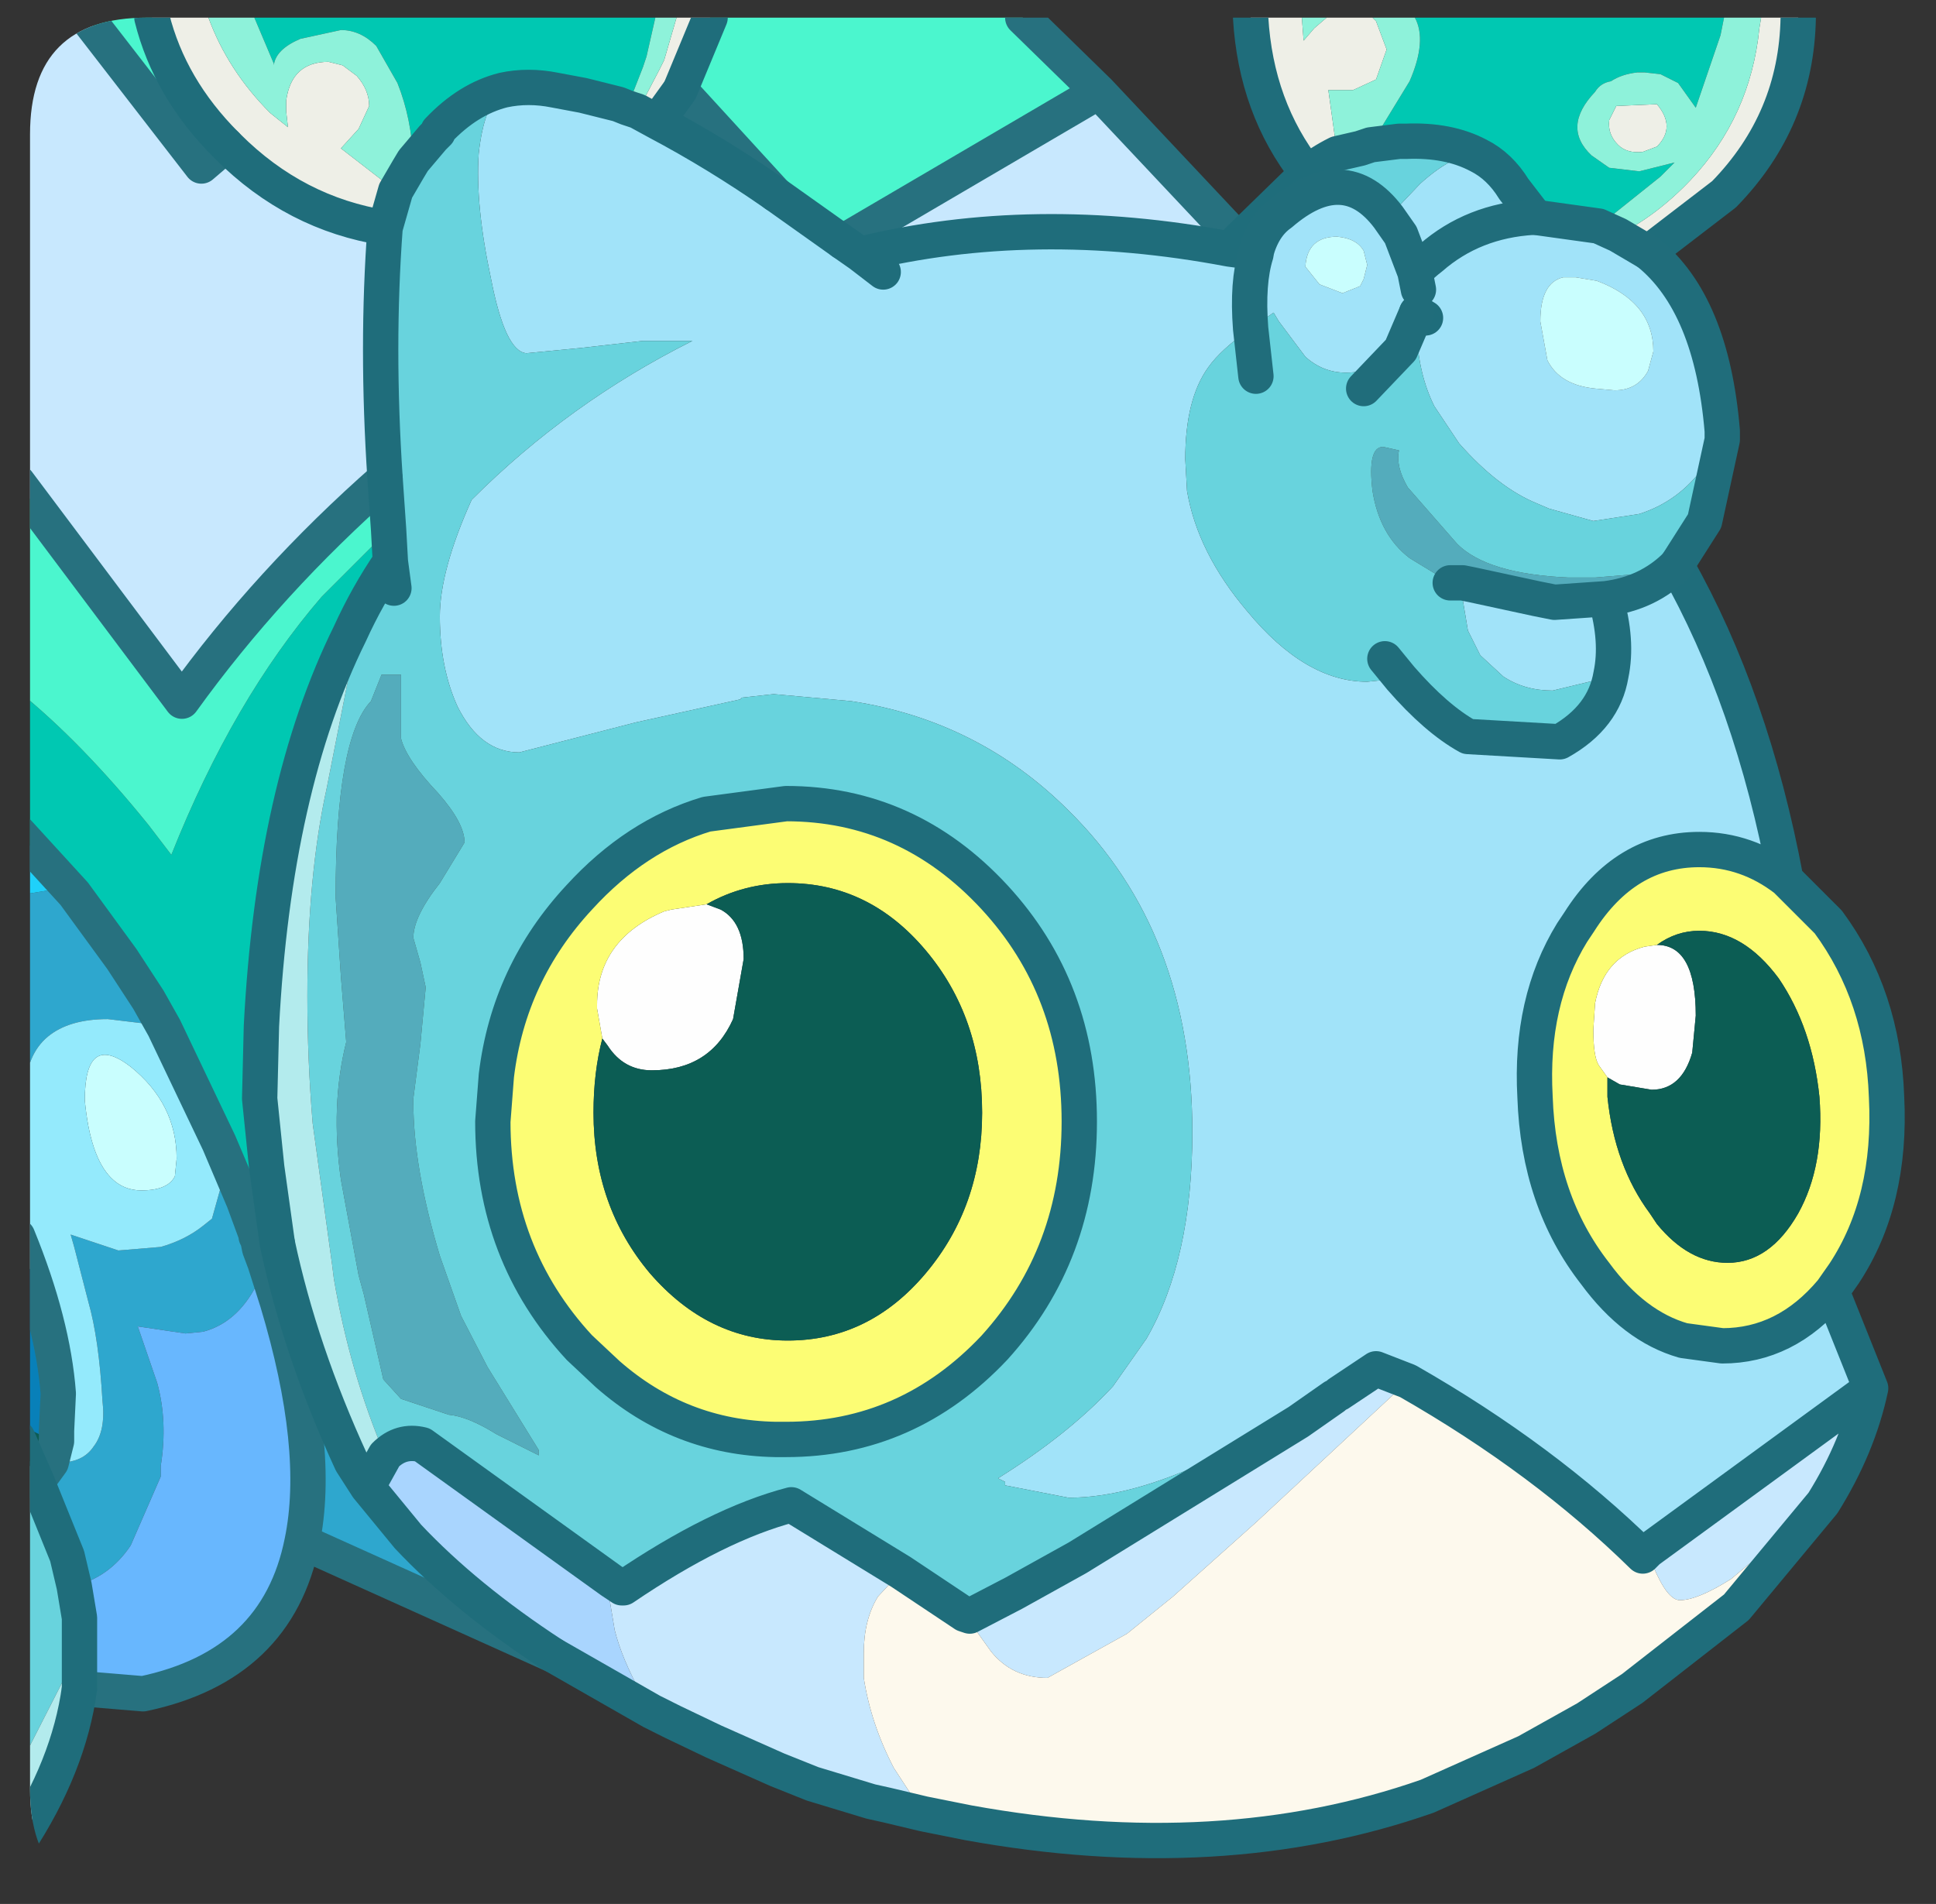 <?xml version="1.0" encoding="UTF-8" standalone="no"?>
<svg xmlns:ffdec="https://www.free-decompiler.com/flash" xmlns:xlink="http://www.w3.org/1999/xlink" ffdec:objectType="frame" height="53.9px" width="54.8px" xmlns="http://www.w3.org/2000/svg">
  <rect width="100%" height="100%" fill="#333333" stroke="none"/>
  <g transform="matrix(1.0, 0.0, 0.0, 1.0, 0.85, 0.5)">
    <clipPath id="clipPath0" transform="matrix(1.0, 0.0, 0.0, 1.0, 0.0, 0.0)">
      <path d="M50.5 0.0 Q53.95 0.0 53.95 3.3 L53.95 50.15 Q53.95 53.4 50.5 53.4 L3.3 53.4 Q0.0 53.4 0.0 50.15 L0.0 3.3 Q0.0 0.0 3.3 0.0 L50.5 0.0" fill="#000000" fill-rule="evenodd" stroke="none"/>
    </clipPath>
    <g clip-path="url(#clipPath0)">
      <use ffdec:characterId="2" height="52.7" transform="matrix(1.0, 0.0, 0.0, 1.0, -0.85, -0.5)" width="53.9" xlink:href="#shape1"/>
    </g>
    <use ffdec:characterId="3" height="53.4" transform="matrix(1.0, 0.0, 0.0, 1.0, 0.0, 0.0)" width="53.95" xlink:href="#shape2"/>
  </g>
  <defs>
    <g id="shape1" transform="matrix(1.0, 0.0, 0.0, 1.0, 0.85, 0.5)">
      <path d="M46.05 26.25 Q47.15 26.25 47.15 28.25 L47.05 29.3 Q46.75 30.35 45.9 30.35 L45.0 30.2 44.65 30.0 44.4 29.65 Q44.25 29.4 44.25 28.65 L44.3 27.9 Q44.55 26.6 45.7 26.3 L46.05 26.25 M19.15 25.1 L19.55 25.25 Q20.2 25.6 20.2 26.65 L19.9 28.35 Q19.25 29.8 17.6 29.8 16.8 29.8 16.35 29.1 L16.2 28.9 16.05 28.05 16.05 27.95 Q16.05 26.1 17.95 25.3 L18.15 25.25 19.15 25.1" fill="#ffffff" fill-rule="evenodd" stroke="none"/>
      <path d="M47.95 0.0 L47.85 0.5 47.15 2.55 46.65 1.85 46.15 1.6 45.7 1.55 45.5 1.55 Q45.05 1.6 44.75 1.8 44.45 1.85 44.3 2.1 43.35 3.1 44.2 3.9 L44.7 4.25 45.55 4.35 46.55 4.1 46.15 4.5 44.4 5.9 42.6 5.65 42.5 5.5 42.0 4.85 Q41.6 4.2 41.0 3.9 40.15 3.45 38.95 3.5 L38.75 3.5 37.95 3.6 39.05 1.8 Q39.55 0.65 39.2 0.0 L47.95 0.0 M-0.35 23.05 L-0.35 19.05 Q1.45 20.5 3.35 22.85 L4.0 23.7 Q5.75 19.3 8.25 16.4 L10.15 14.5 10.2 15.4 Q9.55 16.35 9.05 17.45 6.9 21.8 6.55 28.55 L6.5 30.6 6.7 32.55 7.0 34.7 6.4 34.45 6.05 33.5 5.35 31.85 3.8 28.6 3.35 27.8 2.6 26.65 1.25 24.8 -0.35 23.05 M6.35 0.0 L17.7 0.0 17.45 1.1 17.35 1.4 16.9 2.55 16.65 2.45 15.65 2.2 14.85 2.05 Q14.1 1.9 13.4 2.05 12.4 2.3 11.55 3.2 L11.55 3.25 11.4 3.4 10.85 4.05 Q10.8 2.85 10.4 1.85 L9.8 0.8 Q9.35 0.35 8.8 0.35 L7.65 0.6 Q6.95 0.9 6.9 1.35 L6.9 1.3 6.35 0.0" fill="#00c9b3" fill-rule="evenodd" stroke="none"/>
      <path d="M17.6 47.95 L14.8 46.35 Q12.35 44.75 10.7 43.0 L9.55 41.6 10.05 40.7 Q10.5 40.25 11.1 40.4 L16.45 44.25 16.4 44.75 16.55 45.65 Q16.75 46.45 17.3 47.45 L17.6 47.95" fill="#aad6ff" fill-rule="evenodd" stroke="none"/>
      <path d="M52.1 38.8 Q51.75 40.45 50.75 42.05 L49.95 42.7 48.15 44.2 Q47.2 44.8 46.7 44.8 46.35 44.8 45.95 43.85 L45.8 43.4 52.1 38.8 M25.3 50.85 L24.25 50.6 23.8 50.5 22.15 50.0 21.15 49.6 19.35 48.8 18.2 48.25 17.6 47.95 17.3 47.45 Q16.75 46.45 16.55 45.65 L16.4 44.75 16.45 44.25 16.75 44.45 16.8 44.45 Q19.45 42.65 21.55 42.1 L24.65 44.0 24.0 44.7 Q23.6 45.35 23.6 46.3 L23.6 47.0 Q23.8 48.3 24.45 49.55 L25.3 50.85 M-0.35 13.15 L-0.35 0.0 1.6 0.0 4.85 4.2 5.55 3.6 5.6 3.65 Q7.5 5.55 10.05 5.95 9.8 9.3 10.05 13.05 6.75 15.95 4.3 19.35 L-0.35 13.15 M30.25 2.1 L34.2 6.3 33.95 6.55 Q28.4 5.5 23.5 6.7 L23.0 6.35 30.25 2.1 M39.0 38.6 L34.7 42.6 32.35 44.7 31.05 45.75 28.8 47.0 Q27.8 47.0 27.2 46.25 L26.45 45.2 26.6 45.25 27.85 44.6 29.65 43.6 35.9 39.75 36.9 39.05 37.05 38.95 38.1 38.25 39.0 38.6 M21.1 5.0 Q19.45 3.85 17.75 2.95 L18.4 2.05 21.1 5.0" fill="#c9e9ff" fill-rule="evenodd" stroke="none"/>
      <path d="M44.95 6.15 Q46.05 5.6 47.0 4.6 48.7 2.8 48.95 0.3 L49.0 0.0 50.05 0.0 Q50.0 2.9 47.95 5.0 L45.8 6.65 44.95 6.15 M46.05 3.65 L45.65 3.8 Q45.2 3.85 44.95 3.6 44.65 3.3 44.7 2.9 L44.9 2.5 46.05 2.45 Q46.6 3.1 46.05 3.65 M3.45 0.0 L5.05 0.0 Q5.6 1.5 6.8 2.7 L7.3 3.1 7.25 2.65 7.25 2.35 Q7.4 1.25 8.45 1.25 L8.85 1.35 9.25 1.65 Q9.6 2.05 9.6 2.5 L9.3 3.15 8.8 3.7 10.35 4.9 10.05 5.95 Q7.5 5.55 5.6 3.65 L5.55 3.6 Q3.95 2.0 3.45 0.0 M18.3 0.0 L19.25 0.0 18.4 2.05 17.75 2.95 17.2 2.65 17.8 1.5 17.95 1.2 18.3 0.0 M36.15 4.4 Q34.7 2.55 34.55 0.0 L36.0 0.0 36.05 0.65 36.35 0.3 36.7 0.0 38.0 0.0 38.1 0.1 38.4 0.9 38.1 1.75 37.45 2.05 36.75 2.05 37.0 3.85 Q36.5 4.1 36.15 4.4" fill="#eff0e8" fill-rule="evenodd" stroke="none"/>
      <path d="M49.0 0.0 L48.95 0.3 Q48.7 2.8 47.0 4.6 46.05 5.6 44.95 6.15 L44.4 5.9 46.15 4.5 46.55 4.1 45.55 4.35 44.7 4.25 44.2 3.9 Q43.35 3.1 44.3 2.1 44.45 1.85 44.75 1.8 45.05 1.6 45.5 1.55 L45.7 1.55 46.15 1.6 46.65 1.85 47.15 2.55 47.85 0.5 47.95 0.0 49.0 0.0 M46.05 3.65 Q46.6 3.1 46.05 2.45 L44.9 2.5 44.7 2.9 Q44.65 3.3 44.95 3.6 45.2 3.85 45.65 3.8 L46.05 3.65 M5.05 0.0 L6.35 0.0 6.9 1.3 6.9 1.35 Q6.95 0.9 7.65 0.6 L8.8 0.35 Q9.35 0.35 9.8 0.8 L10.4 1.85 Q10.8 2.85 10.85 4.05 L10.7 4.3 10.35 4.9 8.8 3.7 9.3 3.15 9.6 2.5 Q9.6 2.05 9.25 1.65 L8.85 1.35 8.45 1.25 Q7.4 1.25 7.25 2.35 L7.25 2.65 7.3 3.1 6.8 2.7 Q5.6 1.5 5.05 0.0 M17.7 0.0 L18.3 0.0 17.95 1.2 17.8 1.5 17.2 2.65 16.9 2.55 17.35 1.4 17.45 1.1 17.7 0.0 M36.0 0.0 L36.7 0.0 36.35 0.3 36.05 0.65 36.0 0.0 M38.0 0.0 L39.2 0.0 Q39.55 0.65 39.05 1.8 L37.95 3.6 37.65 3.7 37.0 3.85 36.75 2.05 37.45 2.05 38.1 1.75 38.4 0.9 38.1 0.1 38.0 0.0" fill="#8ff3db" fill-rule="evenodd" stroke="none"/>
      <path d="M-0.35 19.05 L-0.35 13.15 4.3 19.35 Q6.75 15.95 10.05 13.05 L10.15 14.5 8.25 16.4 Q5.75 19.3 4.0 23.7 L3.35 22.85 Q1.45 20.5 -0.35 19.05 M1.6 0.0 L3.45 0.0 Q3.95 2.0 5.55 3.6 L4.85 4.2 1.6 0.0 M19.25 0.0 L28.1 0.0 30.25 2.1 23.0 6.35 21.1 5.0 18.4 2.05 19.25 0.0" fill="#4bf7cf" fill-rule="evenodd" stroke="none"/>
      <path d="M44.95 6.15 L45.8 6.65 Q47.6 8.1 47.9 11.7 L47.9 11.95 47.35 12.75 Q46.65 13.7 45.55 14.05 L44.25 14.25 43.0 13.9 42.65 13.75 Q41.55 13.3 40.45 12.05 L39.75 11.0 Q39.3 10.1 39.25 8.9 L38.9 9.3 38.8 9.4 Q38.05 10.05 37.25 10.05 36.6 10.05 36.1 9.6 L35.35 8.6 35.2 8.35 34.55 8.8 Q33.7 9.4 33.35 9.9 32.7 10.8 32.7 12.5 L32.75 13.4 Q33.05 15.15 34.45 16.8 36.1 18.8 37.85 18.8 L38.8 18.7 Q39.8 19.85 40.7 20.35 L43.3 20.5 Q44.55 19.8 44.75 18.6 L44.55 18.7 43.1 19.05 Q42.3 19.05 41.7 18.65 L41.05 18.05 40.7 17.35 40.55 16.45 40.55 16.1 40.55 16.0 40.8 16.05 42.65 16.45 43.15 16.55 44.6 16.45 Q45.8 16.3 46.6 15.5 48.75 19.3 49.7 24.4 48.6 23.55 47.25 23.55 45.15 23.55 43.85 25.6 L43.65 25.9 Q42.45 27.85 42.6 30.55 42.7 33.5 44.3 35.55 45.4 37.05 46.8 37.45 L47.9 37.6 Q49.7 37.6 51.0 36.05 L52.1 38.8 45.8 43.4 45.65 43.55 Q42.85 40.8 39.0 38.6 L38.1 38.25 37.05 38.95 36.9 39.05 36.0 39.5 33.45 40.8 Q31.15 41.9 29.4 41.9 L27.6 41.55 27.6 41.45 27.4 41.35 Q29.4 40.1 30.65 38.75 L31.6 37.4 Q32.9 35.15 32.9 31.55 32.9 25.9 29.4 22.45 26.85 19.9 23.25 19.35 L21.05 19.15 20.15 19.25 20.1 19.3 17.15 19.95 13.85 20.8 Q12.75 20.8 12.1 19.5 11.6 18.4 11.6 16.95 11.6 15.65 12.5 13.65 15.25 10.9 18.75 9.15 L17.45 9.15 17.35 9.15 15.6 9.35 14.05 9.5 Q13.45 9.45 13.05 7.4 12.6 5.3 12.7 3.85 12.85 2.45 13.4 2.05 14.1 1.9 14.85 2.05 L15.65 2.2 16.65 2.45 16.9 2.55 17.2 2.65 17.75 2.95 Q19.45 3.85 21.1 5.0 L23.0 6.35 23.5 6.7 Q28.4 5.5 33.95 6.55 L34.7 6.65 34.7 6.7 Q34.45 7.5 34.55 8.8 34.45 7.5 34.7 6.7 L34.7 6.65 Q34.9 5.9 35.4 5.55 37.2 4.0 38.45 5.65 L39.35 4.7 Q40.35 3.8 41.0 3.9 41.6 4.2 42.0 4.85 L42.5 5.5 42.6 5.65 44.4 5.9 44.95 6.15 M39.3 7.7 L39.2 7.2 Q39.45 6.95 39.65 6.8 40.85 5.75 42.55 5.65 L42.6 5.65 42.55 5.65 Q40.85 5.75 39.65 6.8 39.45 6.95 39.2 7.2 L39.3 7.7 M43.75 7.35 L43.4 7.35 Q42.75 7.5 42.75 8.6 L42.95 9.7 Q43.3 10.4 44.3 10.5 L44.85 10.55 Q45.5 10.55 45.8 10.0 L45.95 9.45 Q45.95 8.05 44.35 7.45 L43.75 7.35 M44.6 16.45 Q44.95 17.65 44.75 18.6 44.95 17.65 44.6 16.45 M24.15 7.2 L23.5 6.7 24.15 7.2 M39.2 7.2 L38.8 6.15 38.45 5.65 38.8 6.15 39.2 7.2 M39.25 8.35 L38.8 9.4 39.25 8.35 39.5 8.5 39.25 8.35 M37.0 6.2 Q36.15 6.2 36.1 7.05 L36.5 7.55 37.15 7.8 37.65 7.6 37.75 7.4 37.85 7.0 37.75 6.6 Q37.55 6.25 37.0 6.2 M26.05 44.65 L25.95 44.65 25.95 44.45 26.05 44.65" fill="#a2e4fa" fill-rule="evenodd" stroke="none"/>
      <path d="M43.75 7.35 L44.35 7.45 Q45.95 8.05 45.95 9.45 L45.8 10.0 Q45.5 10.55 44.85 10.55 L44.3 10.5 Q43.3 10.4 42.95 9.7 L42.75 8.6 Q42.75 7.5 43.4 7.35 L43.75 7.35 M37.0 6.2 Q37.55 6.25 37.75 6.6 L37.85 7.0 37.75 7.4 37.65 7.6 37.15 7.8 36.5 7.55 36.1 7.05 Q36.15 6.2 37.0 6.2 M1.55 30.65 Q1.55 28.7 2.85 29.7 4.15 30.75 4.15 32.3 L4.1 32.8 Q3.9 33.2 3.15 33.2 2.65 33.2 2.3 32.85 1.7 32.25 1.55 30.65" fill="#caffff" fill-rule="evenodd" stroke="none"/>
      <path d="M47.4 14.25 L46.7 15.35 46.6 15.5 Q45.8 16.3 44.6 16.45 L43.15 16.55 42.65 16.45 40.8 16.05 40.55 16.0 40.55 16.1 40.2 16.0 39.05 15.3 Q38.2 14.65 38.0 13.4 37.85 12.15 38.3 12.15 L38.75 12.25 Q38.65 12.7 39.0 13.3 L40.4 14.9 Q41.25 15.75 43.55 15.85 L44.3 15.85 45.5 15.75 45.7 15.65 46.4 15.2 47.4 14.25 M40.55 16.0 L40.2 16.0 40.55 16.0 M9.95 18.6 L10.5 18.6 10.5 20.4 Q10.65 21.0 11.55 21.95 12.3 22.8 12.3 23.35 L11.6 24.5 Q10.85 25.45 10.85 26.05 L11.05 26.75 11.2 27.45 11.05 29.05 10.85 30.6 10.85 30.7 Q10.85 32.55 11.6 35.05 L12.2 36.75 12.95 38.2 14.4 40.55 14.4 40.7 13.2 40.1 Q12.4 39.6 11.85 39.55 L10.5 39.1 10.0 38.55 9.45 36.15 9.3 35.6 8.8 32.9 Q8.5 30.8 8.95 29.0 L8.8 27.15 8.65 24.9 Q8.65 20.4 9.65 19.35 L9.95 18.6" fill="#54adbd" fill-rule="evenodd" stroke="none"/>
      <path d="M47.4 14.25 L46.4 15.2 45.7 15.65 45.5 15.75 44.3 15.85 43.55 15.85 Q41.25 15.75 40.4 14.9 L39.0 13.3 Q38.65 12.7 38.75 12.25 L38.3 12.15 Q37.85 12.15 38.0 13.4 38.2 14.65 39.05 15.3 L40.2 16.0 40.55 16.1 40.55 16.45 40.7 17.35 41.05 18.05 41.7 18.65 Q42.3 19.05 43.1 19.05 L44.55 18.7 44.75 18.6 Q44.55 19.8 43.3 20.5 L40.7 20.35 Q39.8 19.85 38.8 18.7 L37.85 18.8 Q36.1 18.8 34.45 16.8 33.05 15.15 32.75 13.4 L32.7 12.5 Q32.7 10.8 33.35 9.9 33.7 9.4 34.55 8.8 L34.7 10.15 34.55 8.8 35.2 8.35 35.35 8.6 36.1 9.6 Q36.6 10.05 37.25 10.05 38.05 10.05 38.8 9.4 L38.9 9.3 39.25 8.9 Q39.3 10.1 39.75 11.0 L40.45 12.05 Q41.55 13.3 42.65 13.75 L43.0 13.9 44.25 14.25 45.55 14.05 Q46.65 13.7 47.35 12.75 L47.9 11.95 47.4 14.25 M-0.35 49.6 L-0.35 40.2 0.2 41.45 1.05 43.55 1.25 44.4 1.4 45.3 0.9 47.15 -0.35 49.6 M34.2 6.3 L36.15 4.4 Q36.5 4.1 37.0 3.85 L37.65 3.7 37.95 3.6 38.75 3.5 38.95 3.5 Q40.15 3.45 41.0 3.9 40.35 3.8 39.35 4.7 L38.45 5.65 Q37.2 4.0 35.4 5.55 34.9 5.9 34.7 6.65 L33.95 6.55 34.2 6.3 M37.75 10.5 L38.8 9.4 37.75 10.5 M26.45 45.2 L24.65 44.0 21.55 42.1 Q19.45 42.65 16.8 44.45 L16.75 44.45 16.45 44.25 11.1 40.4 Q10.5 40.25 10.05 40.7 9.05 38.35 8.6 35.7 L8.55 35.3 8.0 31.3 Q7.85 29.5 7.85 27.7 7.85 24.3 8.4 21.8 L9.05 18.5 9.05 17.45 Q9.55 16.35 10.2 15.4 L10.15 14.5 10.05 13.05 Q9.8 9.3 10.05 5.95 L10.35 4.9 10.7 4.3 10.85 4.05 11.4 3.4 11.55 3.25 11.55 3.2 Q12.4 2.3 13.4 2.05 12.85 2.45 12.7 3.85 12.6 5.3 13.05 7.4 13.45 9.45 14.05 9.5 L15.6 9.35 17.35 9.15 17.45 9.15 18.75 9.15 Q15.25 10.9 12.5 13.65 11.6 15.65 11.6 16.95 11.6 18.4 12.1 19.5 12.75 20.8 13.85 20.8 L17.15 19.95 20.1 19.3 20.15 19.25 21.05 19.15 23.25 19.35 Q26.85 19.9 29.4 22.45 32.9 25.9 32.9 31.55 32.9 35.15 31.6 37.4 L30.65 38.75 Q29.4 40.1 27.4 41.35 L27.6 41.45 27.6 41.55 29.4 41.9 Q31.15 41.9 33.45 40.8 L36.0 39.5 36.9 39.05 35.9 39.75 29.65 43.6 27.85 44.6 26.6 45.25 26.45 45.2 M38.35 18.15 L38.8 18.7 38.35 18.15 M10.3 16.15 L10.2 15.4 10.3 16.15 M9.95 18.6 L9.65 19.35 Q8.65 20.4 8.65 24.9 L8.8 27.15 8.95 29.0 Q8.5 30.8 8.8 32.9 L9.3 35.6 9.45 36.15 10.0 38.55 10.5 39.1 11.85 39.55 Q12.4 39.6 13.2 40.1 L14.4 40.7 14.4 40.55 12.95 38.2 12.2 36.75 11.6 35.05 Q10.85 32.55 10.85 30.7 L10.85 30.6 11.05 29.05 11.2 27.45 11.05 26.75 10.85 26.05 Q10.85 25.45 11.6 24.5 L12.3 23.35 Q12.3 22.8 11.55 21.95 10.65 21.0 10.5 20.4 L10.5 18.6 9.95 18.6 M13.2 29.95 L13.1 31.25 Q13.1 35.0 15.55 37.65 L16.35 38.4 Q18.4 40.2 21.1 40.25 L21.4 40.25 Q24.85 40.25 27.3 37.65 29.7 35.0 29.7 31.25 29.7 27.5 27.3 24.9 24.85 22.25 21.4 22.25 L19.15 22.55 Q17.15 23.15 15.55 24.9 13.55 27.05 13.2 29.95 M26.05 44.65 L25.95 44.45 25.95 44.65 26.05 44.65" fill="#68d4de" fill-rule="evenodd" stroke="none"/>
      <path d="M49.7 24.4 L50.9 25.6 Q52.45 27.7 52.55 30.55 52.7 33.5 51.35 35.55 L51.0 36.05 Q49.7 37.6 47.9 37.6 L46.8 37.45 Q45.4 37.05 44.3 35.55 42.7 33.5 42.6 30.55 42.45 27.85 43.65 25.9 L43.85 25.6 Q45.15 23.55 47.25 23.55 48.6 23.55 49.7 24.4 M44.65 30.0 L44.65 30.55 Q44.85 32.5 45.85 33.85 L46.05 34.15 Q46.95 35.25 48.05 35.25 49.25 35.25 50.05 33.85 50.8 32.5 50.65 30.55 50.45 28.6 49.5 27.2 48.5 25.85 47.25 25.85 46.6 25.85 46.05 26.25 L45.7 26.3 Q44.55 26.6 44.3 27.9 L44.25 28.65 Q44.25 29.4 44.4 29.65 L44.65 30.0 M19.15 25.1 L18.15 25.25 17.95 25.3 Q16.05 26.1 16.05 27.95 L16.05 28.05 16.2 28.9 Q15.95 29.85 15.95 31.0 15.95 33.65 17.55 35.55 19.2 37.45 21.45 37.45 23.75 37.45 25.35 35.55 26.95 33.65 26.95 31.0 26.95 28.3 25.35 26.4 23.75 24.5 21.45 24.5 20.2 24.5 19.15 25.1 M13.2 29.95 Q13.55 27.05 15.55 24.9 17.15 23.15 19.15 22.55 L21.4 22.25 Q24.85 22.25 27.3 24.9 29.7 27.5 29.7 31.25 29.7 35.0 27.3 37.65 24.85 40.25 21.4 40.25 L21.1 40.25 Q18.4 40.2 16.35 38.4 L15.55 37.65 Q13.1 35.0 13.1 31.25 L13.2 29.95" fill="#fdfe74" fill-rule="evenodd" stroke="none"/>
      <path d="M-0.35 40.2 L-0.35 39.75 Q0.15 40.1 0.75 40.3 L0.6 40.9 0.2 41.45 -0.35 40.2 M46.05 26.25 Q46.6 25.85 47.25 25.85 48.5 25.85 49.5 27.2 50.45 28.6 50.65 30.55 50.8 32.5 50.05 33.85 49.25 35.25 48.05 35.25 46.95 35.25 46.05 34.15 L45.85 33.85 Q44.85 32.5 44.65 30.55 L44.65 30.0 45.0 30.2 45.9 30.35 Q46.75 30.35 47.05 29.3 L47.15 28.25 Q47.15 26.25 46.05 26.25 M16.2 28.9 L16.35 29.1 Q16.8 29.8 17.6 29.8 19.25 29.8 19.9 28.35 L20.2 26.65 Q20.2 25.6 19.55 25.25 L19.15 25.1 Q20.2 24.5 21.45 24.5 23.75 24.5 25.35 26.4 26.95 28.3 26.95 31.0 26.95 33.65 25.35 35.55 23.75 37.45 21.45 37.45 19.2 37.45 17.55 35.55 15.95 33.65 15.95 31.0 15.95 29.85 16.2 28.9" fill="#0c5d54" fill-rule="evenodd" stroke="none"/>
      <path d="M50.75 42.05 L48.3 45.0 45.35 47.3 44.05 48.15 42.35 49.1 39.55 50.35 Q33.7 52.4 26.55 51.1 L25.3 50.85 24.45 49.55 Q23.8 48.3 23.6 47.0 L23.6 46.3 Q23.6 45.35 24.0 44.7 L24.65 44.0 26.45 45.2 27.2 46.25 Q27.8 47.0 28.8 47.0 L31.05 45.75 32.35 44.7 34.7 42.6 39.0 38.6 Q42.85 40.8 45.65 43.55 L45.8 43.4 45.95 43.85 Q46.35 44.8 46.7 44.8 47.2 44.8 48.15 44.2 L49.95 42.7 50.75 42.05" fill="#fefaee" fill-rule="evenodd" stroke="none"/>
      <path d="M1.4 47.3 Q1.1 49.5 -0.35 51.7 L-0.35 49.6 0.9 47.15 1.4 45.3 1.4 47.3 M9.05 17.45 L9.05 18.5 8.4 21.8 Q7.85 24.3 7.85 27.7 7.85 29.5 8.0 31.3 L8.55 35.3 8.6 35.7 Q9.05 38.35 10.05 40.7 L9.55 41.6 9.1 40.9 Q7.65 37.75 7.0 34.7 L6.7 32.55 6.5 30.6 6.55 28.55 Q6.9 21.8 9.05 17.45" fill="#b4ecee" fill-rule="evenodd" stroke="none"/>
      <path d="M14.8 46.35 L7.7 43.15 Q8.25 40.5 7.0 36.35 L6.65 35.25 6.4 35.9 Q5.85 36.95 4.9 37.2 L4.4 37.25 3.05 37.05 3.6 38.65 Q3.9 39.75 3.7 41.0 L3.7 41.3 2.85 43.25 Q2.25 44.15 1.25 44.4 L1.05 43.55 0.2 41.45 0.6 40.9 0.85 40.9 Q1.5 40.9 1.8 40.45 2.15 40.0 2.05 39.15 1.95 37.4 1.65 36.35 L1.25 34.8 1.15 34.45 2.5 34.9 3.7 34.8 Q4.4 34.6 4.9 34.2 L5.15 34.0 5.5 32.75 6.05 33.5 6.4 34.45 7.0 34.7 Q7.65 37.75 9.1 40.9 L9.55 41.6 10.7 43.0 Q12.35 44.75 14.8 46.35 M-0.35 30.35 L-0.35 24.85 0.55 24.7 1.25 24.8 2.6 26.65 3.35 27.8 3.45 28.5 2.2 28.35 Q1.1 28.35 0.5 28.85 -0.1 29.35 -0.15 30.4 L-0.25 30.4 -0.35 30.35 M6.65 35.25 L6.5 34.85 6.45 34.6 6.4 34.5 6.4 34.45 6.4 34.5 6.45 34.6 6.5 34.85 6.65 35.25" fill="#2ea8cf" fill-rule="evenodd" stroke="none"/>
      <path d="M-0.35 34.5 L-0.35 30.35 -0.25 30.4 -0.15 30.4 Q-0.1 29.35 0.5 28.85 1.1 28.35 2.2 28.35 L3.45 28.5 3.35 27.8 3.8 28.6 5.35 31.85 6.05 33.5 5.5 32.75 5.15 34.0 4.9 34.2 Q4.4 34.6 3.7 34.8 L2.5 34.9 1.15 34.45 1.25 34.8 1.65 36.35 Q1.95 37.4 2.05 39.15 2.15 40.0 1.8 40.45 1.5 40.9 0.85 40.9 L0.6 40.9 0.75 40.3 0.75 40.0 0.8 38.95 Q0.65 36.95 -0.35 34.5 M1.55 30.65 Q1.7 32.25 2.3 32.85 2.65 33.2 3.15 33.2 3.9 33.2 4.1 32.8 L4.15 32.3 Q4.15 30.75 2.85 29.7 1.55 28.7 1.55 30.65" fill="#95ebfd" fill-rule="evenodd" stroke="none"/>
      <path d="M7.7 43.15 Q7.0 46.65 3.2 47.45 L1.4 47.3 1.4 45.3 1.25 44.4 Q2.25 44.15 2.85 43.25 L3.7 41.3 3.7 41.0 Q3.9 39.75 3.6 38.65 L3.05 37.05 4.4 37.25 4.9 37.2 Q5.85 36.95 6.4 35.9 L6.65 35.25 7.0 36.35 Q8.25 40.5 7.7 43.15" fill="#68b8ff" fill-rule="evenodd" stroke="none"/>
      <path d="M-0.35 39.75 L-0.35 34.5 Q0.65 36.95 0.8 38.95 L0.75 40.0 0.75 40.3 Q0.15 40.1 -0.35 39.75" fill="#0881ba" fill-rule="evenodd" stroke="none"/>
      <path d="M-0.35 24.85 L-0.35 23.05 1.25 24.8 0.55 24.7 -0.35 24.85" fill="#1fd2fb" fill-rule="evenodd" stroke="none"/>
      <path d="M14.8 46.35 L7.7 43.15 Q7.0 46.65 3.2 47.45 L1.4 47.3 M28.1 0.0 L30.25 2.1 34.2 6.3 M23.0 6.35 L30.25 2.1 M18.4 2.05 L21.1 5.0 M1.6 0.0 L4.85 4.2 5.55 3.6 M-0.35 13.15 L4.3 19.35 Q6.75 15.95 10.05 13.05 M3.35 27.8 L2.6 26.65 1.25 24.8 -0.35 23.05 M3.35 27.8 L3.8 28.6 5.35 31.85 6.05 33.5 6.4 34.45 7.0 34.7 M6.4 34.45 L6.4 34.5 6.45 34.6 6.5 34.85 6.65 35.25 7.0 36.35 Q8.25 40.5 7.7 43.15 M-0.35 34.5 Q0.65 36.95 0.8 38.95 L0.75 40.0 0.75 40.3 0.6 40.9 0.2 41.45" fill="none" stroke="#27717f" stroke-linecap="round" stroke-linejoin="round" stroke-width="1.0"/>
      <path d="M45.8 6.65 L47.95 5.0 Q50.0 2.9 50.05 0.0 M41.0 3.9 Q41.6 4.2 42.0 4.85 L42.5 5.5 42.6 5.65 M46.6 15.5 Q48.75 19.3 49.7 24.4 L50.9 25.6 Q52.45 27.7 52.55 30.55 52.7 33.5 51.35 35.55 L51.0 36.05 52.1 38.8 Q51.75 40.45 50.75 42.05 L48.3 45.0 45.35 47.3 44.05 48.15 42.35 49.1 39.55 50.35 Q33.7 52.4 26.55 51.1 L25.3 50.85 24.25 50.6 23.8 50.5 22.15 50.0 21.15 49.6 19.35 48.8 18.2 48.25 17.6 47.95 14.8 46.35 Q12.35 44.75 10.7 43.0 L9.55 41.6 10.05 40.7 Q10.5 40.25 11.1 40.4 L16.45 44.25 16.75 44.45 16.8 44.45 Q19.45 42.65 21.55 42.1 L24.65 44.0 26.45 45.2 26.6 45.25 27.85 44.6 29.65 43.6 35.9 39.75 36.9 39.05 M1.4 47.3 Q1.1 49.5 -0.35 51.7 M34.2 6.3 L36.15 4.4 Q34.7 2.55 34.55 0.0 M34.7 6.65 L33.95 6.55 Q28.4 5.5 23.5 6.7 L24.15 7.2 M51.0 36.05 Q49.7 37.6 47.9 37.6 L46.8 37.45 Q45.4 37.05 44.3 35.55 42.7 33.5 42.6 30.55 42.45 27.85 43.65 25.9 L43.85 25.6 Q45.15 23.55 47.25 23.55 48.6 23.55 49.7 24.4 M45.8 43.4 L45.65 43.55 Q42.85 40.8 39.0 38.6 L38.1 38.25 37.05 38.95 M52.1 38.8 L45.8 43.4 M37.95 3.6 L38.75 3.5 38.95 3.5 Q40.15 3.45 41.0 3.9 M37.0 3.85 L37.65 3.7 37.95 3.6 M36.15 4.4 Q36.5 4.1 37.0 3.85 M39.25 8.35 L39.5 8.5 M34.2 6.3 L33.95 6.55 M23.5 6.7 L23.0 6.35 21.1 5.0 Q19.45 3.85 17.75 2.95 L17.2 2.65 16.9 2.55 16.65 2.45 15.65 2.2 14.85 2.05 Q14.1 1.9 13.4 2.05 12.4 2.3 11.55 3.2 L11.55 3.25 11.4 3.4 10.85 4.05 10.7 4.3 10.35 4.9 10.05 5.95 Q9.8 9.3 10.05 13.05 L10.15 14.5 10.2 15.4 10.3 16.15 M19.25 0.0 L18.4 2.05 17.75 2.95 M5.55 3.6 L5.6 3.65 Q7.5 5.55 10.05 5.95 M5.55 3.6 Q3.95 2.0 3.45 0.0 M9.05 17.45 Q6.9 21.8 6.55 28.55 L6.5 30.6 6.7 32.55 7.0 34.7 Q7.65 37.75 9.1 40.9 L9.55 41.6 M9.05 17.45 Q9.55 16.35 10.2 15.4 M13.2 29.95 L13.1 31.25 Q13.1 35.0 15.55 37.65 L16.35 38.4 Q18.4 40.2 21.1 40.25 L21.4 40.25 Q24.85 40.25 27.3 37.65 29.7 35.0 29.7 31.25 29.7 27.5 27.3 24.9 24.85 22.25 21.4 22.25 L19.15 22.55 Q17.15 23.15 15.55 24.9 13.55 27.05 13.2 29.95 M1.25 44.4 L1.4 45.3 1.4 47.3 M0.2 41.45 L1.05 43.55 1.25 44.4 M0.2 41.45 L-0.35 40.2" fill="none" stroke="#1f6d7b" stroke-linecap="round" stroke-linejoin="round" stroke-width="1.0"/>
      <path d="M44.95 6.15 L45.8 6.65 Q47.6 8.1 47.9 11.7 L47.9 11.95 47.4 14.25 46.7 15.35 46.6 15.5 Q45.8 16.3 44.6 16.45 L43.15 16.55 42.65 16.45 40.8 16.05 40.55 16.0 40.2 16.0 M44.4 5.9 L44.95 6.15 M42.6 5.65 L42.55 5.65 Q40.85 5.75 39.65 6.8 39.45 6.95 39.2 7.2 L39.3 7.7 M42.6 5.65 L44.4 5.9 M38.8 9.4 L37.75 10.5 M44.75 18.6 Q44.95 17.65 44.6 16.45 M44.75 18.6 Q44.55 19.8 43.3 20.5 L40.7 20.35 Q39.8 19.85 38.8 18.7 L38.35 18.15 M34.55 8.8 Q34.45 7.5 34.7 6.7 L34.7 6.65 Q34.9 5.9 35.4 5.55 37.2 4.0 38.45 5.65 L38.8 6.15 39.2 7.2 M34.55 8.8 L34.7 10.15 M38.8 9.4 L39.25 8.35" fill="none" stroke="#206d7b" stroke-linecap="round" stroke-linejoin="round" stroke-width="1.0"/>
    </g>
    <g id="shape2" transform="matrix(1.0, 0.0, 0.0, 1.0, 0.0, 0.0)">
      <path d="M50.5 0.0 Q53.95 0.0 53.95 3.3 L53.95 50.15 Q53.95 53.4 50.5 53.4 L3.3 53.4 Q0.0 53.4 0.0 50.15 L0.0 3.3 Q0.0 0.0 3.3 0.0 L50.5 0.0" fill="#000000" fill-opacity="0.004" fill-rule="evenodd" stroke="none"/>
    </g>
  </defs>
</svg>

